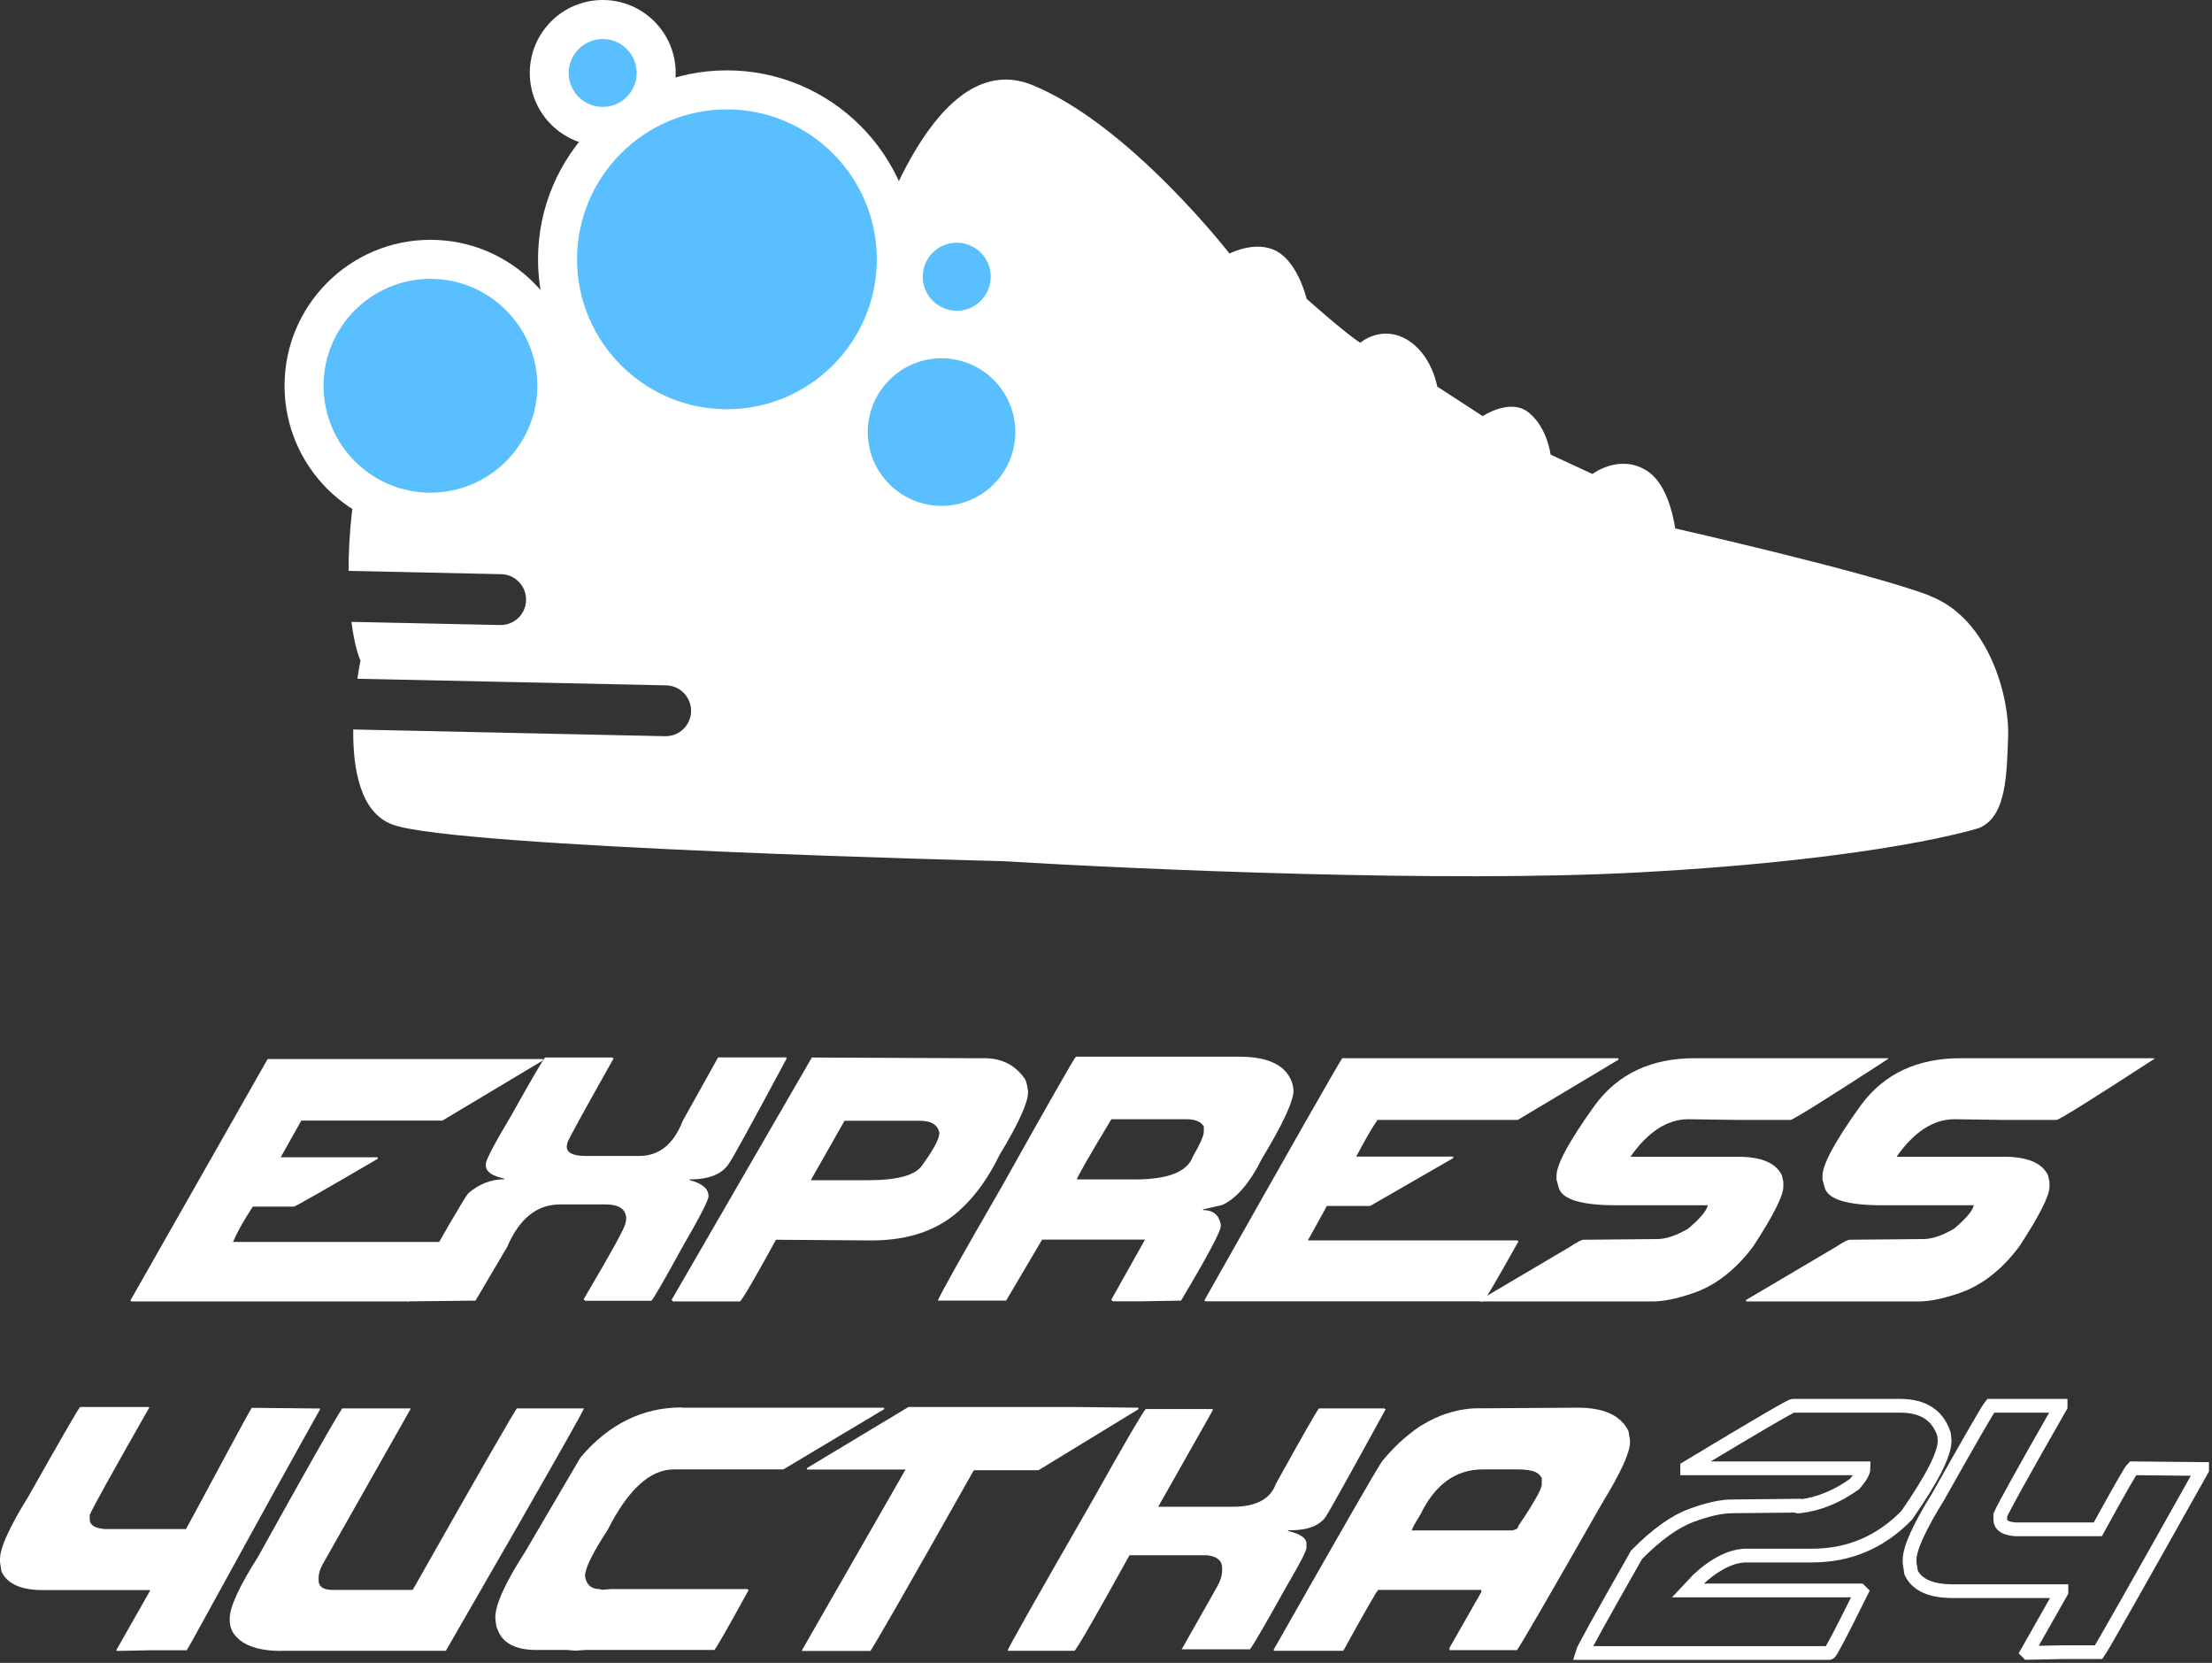 <svg width="161" height="121" viewBox="0 0 161 121" fill="none" xmlns="http://www.w3.org/2000/svg">
<rect x="0" y="0" width="161" height="121" fill="#333333" stroke="none"/>
<g clip-path="url(#clip0_6_394)">
<path d="M39.52 77.05V77.16L32.2 81.54H21.93L20.43 84.21H27.49V84.32C23.64 86.57 21.61 87.73 21.39 87.8H18.4C17.73 88.82 17.25 89.68 16.96 90.37H32.15L32.2 90.42H32.25C30.79 93.02 29.95 94.45 29.74 94.7H9.58L9.53 94.65H9.48L19.48 77.06H39.53L39.52 77.05Z" fill="white"/>
<path d="M39.7 76.95H44.57L44.62 77H44.67C42.43 80.97 41.31 83.02 41.3 83.15L41.25 83.42C41.25 83.88 41.7 84.11 42.59 84.11H46.55C47.98 84.11 49.04 83.25 49.7 81.54L52.27 76.94H57.24V77.05C54.71 81.77 53.32 84.3 53.07 84.64C52.59 85.42 51.63 85.82 50.18 85.82V85.87C51.11 86.1 51.57 86.49 51.57 87.05C51.57 87.32 50.95 88.53 49.7 90.69C48.28 93.27 47.52 94.59 47.4 94.65H42.59L42.48 94.54C44.51 91.1 45.53 89.25 45.53 88.98L45.58 88.71C45.58 88 45.08 87.64 44.08 87.64H40.76C39.08 87.64 37.8 88.67 36.91 90.74L34.61 94.64H34.56L30.07 94.69H29.64L29.59 94.64H29.54C32.22 89.87 33.74 87.27 34.08 86.83C34.87 86.15 35.75 85.81 36.7 85.81V85.76C35.81 85.57 35.36 85.25 35.36 84.8V84.69C35.36 84.41 36 83.2 37.28 81.05C38.74 78.44 39.54 77.07 39.69 76.93L39.7 76.95Z" fill="white"/>
<path d="M59.17 76.95L70.61 77H71.63C72.94 77 73.94 77.52 74.62 78.55C74.72 78.76 74.79 79.07 74.83 79.46C74.83 80.22 74.14 81.75 72.74 84.06C71.96 85.66 71.05 86.94 70.01 87.91C68.4 89.48 66.2 90.26 63.43 90.26L56.48 90.21C54.96 92.98 54.09 94.48 53.86 94.7H48.99L48.88 94.59L59.09 76.95H59.14H59.17ZM61.47 81.55L59.01 85.88H63.13C65.34 85.88 66.68 85.51 67.14 84.76C67.96 83.63 68.37 82.86 68.37 82.46V82.41C68.25 81.84 67.77 81.55 66.93 81.55H61.48H61.47Z" fill="white"/>
<path d="M78.33 76.89H90.2C92.43 76.89 93.73 77.58 94.1 78.97L94.15 79.34C94.15 80.12 93.38 81.78 91.85 84.31C90.97 86.07 90.01 87.2 88.96 87.68L87.57 88V88.05C88.28 88.05 88.71 88.39 88.85 89.07V89.23C88.85 89.58 88 91.2 86.28 94.1L85.96 94.64L83.02 94.69H80.99L80.88 94.58L83.34 90.2H75.85L73.23 94.64H68.26C68.47 94.11 70.02 91.35 72.91 86.35C76.36 80.19 78.16 77.04 78.31 76.89H78.33ZM78.38 85.82H82.6C85.01 85.82 86.42 85.27 86.82 84.16C87.36 83.23 87.62 82.63 87.62 82.34V81.97C87.41 81.61 86.98 81.44 86.34 81.44H80.89C79.21 84.23 78.38 85.69 78.38 85.82Z" fill="white"/>
<path d="M97.7 77H117.8V77.11L110.47 81.49H100.26C99.92 81.97 99.4 82.86 98.71 84.16H105.77V84.27L99.73 87.75H96.58L95.19 90.26H110.43L110.48 90.31H110.53C108.92 93.19 108.06 94.65 107.96 94.69H87.75L87.7 94.64H87.65C94.21 83.02 97.56 77.14 97.7 77Z" fill="white"/>
<path d="M123.32 77H137.43V77.05C132.87 80.01 130.5 81.49 130.32 81.49H126.31L122.89 81.44C121.36 81.44 119.95 82.35 118.67 84.17H126.48C128.19 84.17 129.26 84.62 129.69 85.51L129.8 85.99V86.36C129.8 87.01 129.07 88.45 127.61 90.69C126.28 92.47 124.75 93.63 123.01 94.17C121.92 94.53 121.01 94.7 120.28 94.7H107.72V94.59L114.24 90.74C114.78 90.38 115.12 90.21 115.26 90.21L120.61 90.16C121.25 90.16 122 89.91 122.86 89.41C123.74 88.67 124.22 88.1 124.3 87.7H117.62C115.08 87.7 113.69 87.27 113.45 86.42L113.29 85.83V85.56C113.29 84.72 114.23 82.99 116.12 80.37C117.8 78.12 120.21 77 123.34 77H123.32Z" fill="white"/>
<path d="M142.69 77H156.8V77.05C152.24 80.01 149.87 81.49 149.69 81.49H145.68L142.26 81.44C140.73 81.44 139.32 82.35 138.04 84.17H145.85C147.56 84.17 148.63 84.62 149.06 85.51L149.17 85.99V86.36C149.17 87.01 148.44 88.45 146.98 90.69C145.65 92.47 144.12 93.63 142.38 94.17C141.29 94.53 140.38 94.7 139.65 94.7H127.09V94.59L133.61 90.74C134.15 90.38 134.49 90.21 134.63 90.21L139.98 90.16C140.62 90.16 141.37 89.91 142.22 89.41C143.1 88.67 143.58 88.1 143.66 87.7H136.98C134.44 87.7 133.05 87.27 132.81 86.42L132.65 85.83V85.56C132.65 84.72 133.59 82.99 135.48 80.37C137.16 78.12 139.57 77 142.7 77H142.69Z" fill="white"/>
<path d="M5.83 102.38H10.86V102.43C8.15 107.18 6.71 109.78 6.53 110.24V110.56C6.53 110.96 6.89 111.19 7.6 111.26H13.54C15.05 108.5 18.17 102.6 18.33 102.44L23.3 102.49V102.54C18.58 110.97 13.82 119.77 13.59 120.08H11.02L8.51 120.13L8.46 120.08L10.92 115.75V115.7H3.1C1.53 115.7 0.53 115.25 0.11 114.36L0 113.66V113.45C0 112.62 0.7 111.09 2.09 108.85C4.39 104.77 5.64 102.61 5.83 102.38Z" fill="white"/>
<path d="M20.51 120.13C18.68 120.13 17.49 119.67 16.93 118.74C16.79 118.48 16.72 118.2 16.72 117.88V117.77C16.72 116.93 17.42 115.42 18.81 113.23C22.23 107.06 24.26 103.48 24.91 102.48H29.88V102.53L23.46 113.87C23.28 114.21 23.19 114.53 23.19 114.83V114.99C23.19 115.45 23.53 115.69 24.21 115.69H30.04C34.97 106.98 37.5 102.58 37.63 102.48H42.5C42.5 102.59 40.84 105.53 37.53 111.3L32.45 120.12H20.53L20.51 120.13Z" fill="white"/>
<path d="M49.65 102.43H64.35V102.54L57.02 106.92H49.05C47.32 106.92 45.72 108.38 44.24 111.3C43.13 113 42.58 114.13 42.58 114.67C42.67 115.31 43.03 115.63 43.65 115.63L43.81 115.68L44.45 115.63H54.4L54.45 115.68H54.5C52.92 118.56 52.08 120.02 51.99 120.06H42.58L41.88 120.11L41.29 120.06H39.04C37.52 120.06 36.57 119.56 36.21 118.56C36.14 118.45 36.09 118.17 36.05 117.7C36.05 116.76 36.78 115.15 38.24 112.89L42.25 106.05C44.3 103.63 46.76 102.41 49.63 102.41L49.65 102.43Z" fill="white"/>
<path d="M78.21 102.38L82.86 102.43V102.54L75.59 106.98H70.88C65.93 115.75 63.42 120.13 63.34 120.13H58.37V120.08L65.91 106.93H58.74V106.82L66.12 102.38H78.2H78.21Z" fill="white"/>
<path d="M96 102.48H100.76L100.81 102.53H100.86C98.23 107.33 96.77 109.95 96.48 110.39C96.01 111.03 95.15 111.35 93.91 111.35H93.75V111.4C94.64 111.61 95.09 111.92 95.09 112.31V112.63C95.09 112.85 94.61 113.78 93.65 115.41C92.08 118.23 91.19 119.76 90.98 120.01H86.01L88.58 115.47C88.83 115.03 88.95 114.64 88.95 114.29V114.08C88.95 113.56 88.59 113.26 87.88 113.17H82.21C79.66 117.78 78.32 120.09 78.2 120.12H73.33C73.4 119.87 75.49 116.18 79.59 109.05C81.94 104.86 83.21 102.69 83.39 102.53H88.26V102.64L84.3 109.64H89.7C91.41 109.64 92.46 109.09 92.86 107.98C94.8 104.48 95.85 102.64 96.01 102.47L96 102.48Z" fill="white"/>
<path d="M114.84 102.43C116.76 102.43 117.98 103 118.53 104.14L118.64 104.78V104.94C118.64 105.7 117.96 107.18 116.61 109.38C112.63 116.36 110.56 119.92 110.41 120.07H105.49L107.9 115.69H100.31C100.17 115.83 99.33 117.29 97.8 120.07L97.75 120.12H92.72V120.07C97.6 111.47 100.28 106.84 100.74 106.17C102.1 104.67 103.19 103.76 104 103.44C105.02 102.88 106.09 102.56 107.21 102.48L114.86 102.43H114.84ZM107.73 102.48H115.16C116.88 102.48 118 103.12 118.53 104.4L118.58 104.83C118.58 105.66 117.73 107.44 116.01 110.18C114.32 113.23 112.43 116.51 110.34 120.02L110.12 120.07H105.58L105.47 119.96L107.82 115.84V115.68H100.17C100.04 115.81 99.2 117.28 97.66 120.06L97.39 120.11H92.79L92.74 120.06H92.69C97.56 111.49 100.19 106.91 100.6 106.32C102.72 103.75 105.09 102.47 107.71 102.47L107.73 102.48ZM102.65 111.41H109.39C110.14 111.41 110.51 111.29 110.51 111.04C111.65 109.36 112.22 108.35 112.22 107.99V107.56C112.02 107.13 111.51 106.92 110.67 106.92H107.62C105.58 106.92 103.92 108.42 102.65 111.41ZM102.76 111.36H110.35C111.63 109.36 112.27 108.24 112.27 107.99V107.78C112.27 107.21 111.66 106.92 110.45 106.92H107.94C105.96 106.92 104.45 108.01 103.4 110.18C102.97 110.87 102.76 111.26 102.76 111.36Z" fill="white"/>
<path d="M130.49 102.29H138.29C139.98 102.29 141.04 102.98 141.49 104.35L141.54 104.84C141.54 105.81 140.62 107.61 138.78 110.26C136.88 112.21 134.59 113.19 131.9 113.19H127.13C126.05 113.19 124.87 113.77 123.61 114.92L122.85 115.73H135.37L135.48 115.84C134.02 118.79 133.24 120.27 133.15 120.28H115.16C115.23 120.03 116.55 117.64 119.12 113.13C120.57 111.66 121.91 110.7 123.13 110.26C124.3 109.83 125.28 109.61 126.06 109.61L130.88 109.56L130.93 109.61H130.98C132.36 109.45 133.7 108.91 134.99 107.98C135.42 107.48 135.64 107.1 135.64 106.84H122.8V106.79C127.78 103.79 130.34 102.29 130.5 102.29H130.49Z" stroke="white" stroke-miterlimit="10"/>
<path d="M144.89 102.29H149.98V102.34C147.23 107.15 145.77 109.79 145.59 110.25V110.58C145.59 110.99 145.95 111.22 146.67 111.28H152.69C154.23 108.48 155.07 107 155.24 106.84L160.28 106.89V106.94C155.49 115.48 152.98 119.91 152.75 120.22H150.15L147.6 120.27L147.55 120.22L150.04 115.83V115.78H142.13C140.54 115.78 139.53 115.33 139.1 114.43L138.99 113.73V113.51C138.99 112.67 139.69 111.12 141.1 108.85C143.43 104.71 144.69 102.53 144.89 102.29V102.29Z" stroke="white" stroke-miterlimit="10"/>
<path d="M140.45 43.34C136.03 41.65 121.93 38.45 121.93 38.45C121.75 37.3 121.23 35.04 119.78 34.2C117.81 33.03 115.91 34.49 115.91 34.49L112.86 33.08C112.86 33.08 112.63 31.13 111.28 30.03C109.94 28.92 107.92 30.28 107.92 30.28L104.61 28.13C104.61 28.13 104.22 25.76 102.37 24.69C100.51 23.63 99.01 24.94 99.01 24.94C97.92 24.26 95.1 21.74 95.1 21.74C95.1 21.74 94.5 19.17 92.96 18.3C91.43 17.43 89.49 18.45 89.49 18.45C89.49 18.45 82.2 9.06 75.14 6.19C68.09 3.32 63.86 16.75 62.9 19.64C62.31 21.44 62.95 22.61 63.54 23.31C61.37 25.06 56.49 28.15 49.26 27.8C39.26 27.32 35.65 18.06 30.07 24.98C26.51 29.4 25.37 36.31 25.37 41.54L36.48 41.78C37.5 41.8 38.31 42.65 38.29 43.67C38.27 44.68 37.45 45.48 36.44 45.48H36.4L25.58 45.25C25.74 46.48 25.97 47.46 26.24 48.07C26.24 48.07 26.13 48.59 26.01 49.39L48.49 49.87C49.51 49.89 50.32 50.74 50.3 51.76C50.28 52.77 49.46 53.57 48.45 53.57H48.41L25.71 53.08C25.68 55.94 26.21 59.13 28.57 60C33.11 61.69 72.89 62.66 72.91 62.66C83.35 63.28 105.2 64.24 119.28 63.48C137.19 62.51 144.07 60.24 144.07 60.24C146.06 59.4 146.06 56.27 146.16 53.61C146.28 50.95 144.88 45.05 140.46 43.36L140.45 43.34Z" fill="white"/>
<path d="M31.33 37.27C36.411 37.27 40.53 33.151 40.53 28.07C40.53 22.989 36.411 18.87 31.33 18.87C26.249 18.87 22.13 22.989 22.13 28.07C22.13 33.151 26.249 37.27 31.33 37.27Z" fill="#5ABFFF"/>
<path d="M31.33 38.69C25.48 38.69 20.71 33.93 20.71 28.07C20.71 22.21 25.47 17.45 31.33 17.45C37.19 17.45 41.95 22.21 41.95 28.07C41.95 33.93 37.19 38.69 31.33 38.69ZM31.33 20.29C27.04 20.29 23.55 23.78 23.55 28.07C23.55 32.36 27.04 35.85 31.33 35.85C35.62 35.85 39.11 32.36 39.11 28.07C39.11 23.78 35.62 20.29 31.33 20.29Z" fill="white"/>
<path d="M68.53 38.24C72.28 38.24 75.32 35.2 75.32 31.45C75.32 27.7 72.28 24.66 68.53 24.66C64.78 24.66 61.74 27.7 61.74 31.45C61.74 35.2 64.78 38.24 68.53 38.24Z" fill="#5ABFFF"/>
<path d="M68.53 39.65C64 39.65 60.32 35.97 60.32 31.44C60.32 26.91 64 23.23 68.53 23.23C73.06 23.23 76.74 26.91 76.74 31.44C76.74 35.97 73.06 39.65 68.53 39.65ZM68.53 26.07C65.57 26.07 63.16 28.48 63.16 31.44C63.16 34.4 65.57 36.81 68.53 36.81C71.49 36.81 73.9 34.4 73.9 31.44C73.9 28.48 71.49 26.07 68.53 26.07Z" fill="white"/>
<path d="M69.64 24.02C71.788 24.02 73.53 22.278 73.53 20.13C73.53 17.982 71.788 16.24 69.64 16.24C67.492 16.24 65.75 17.982 65.75 20.13C65.75 22.278 67.492 24.02 69.64 24.02Z" fill="#5ABFFF"/>
<path d="M69.64 25.44C66.71 25.44 64.33 23.06 64.33 20.13C64.33 17.2 66.71 14.82 69.64 14.82C72.57 14.82 74.95 17.2 74.95 20.13C74.95 23.06 72.57 25.44 69.64 25.44ZM69.64 17.66C68.27 17.66 67.16 18.77 67.16 20.13C67.16 21.49 68.27 22.61 69.64 22.61C71.01 22.61 72.11 21.5 72.11 20.13C72.11 18.76 71 17.66 69.64 17.66Z" fill="white"/>
<path d="M43.87 9.2C46.018 9.2 47.76 7.458 47.76 5.31C47.76 3.162 46.018 1.42 43.87 1.42C41.722 1.42 39.98 3.162 39.98 5.31C39.98 7.458 41.722 9.2 43.87 9.2Z" fill="#5ABFFF"/>
<path d="M43.87 10.62C40.94 10.62 38.56 8.24 38.56 5.31C38.56 2.38 40.94 0 43.87 0C46.8 0 49.18 2.38 49.18 5.31C49.18 8.24 46.8 10.62 43.87 10.62ZM43.87 2.84C42.51 2.84 41.39 3.95 41.39 5.31C41.39 6.67 42.5 7.78 43.87 7.78C45.24 7.78 46.34 6.67 46.34 5.31C46.34 3.95 45.23 2.84 43.87 2.84Z" fill="white"/>
<path d="M52.91 31.2C59.72 31.2 65.24 25.68 65.24 18.87C65.24 12.06 59.72 6.54 52.91 6.54C46.1 6.54 40.58 12.06 40.58 18.87C40.58 25.68 46.1 31.2 52.91 31.2Z" fill="#5ABFFF"/>
<path d="M52.91 32.62C45.33 32.62 39.16 26.45 39.16 18.87C39.16 11.29 45.33 5.12 52.91 5.12C60.49 5.12 66.66 11.29 66.66 18.87C66.66 26.45 60.49 32.62 52.91 32.62ZM52.91 7.96C46.89 7.96 42 12.86 42 18.87C42 24.88 46.9 29.78 52.91 29.78C58.92 29.78 63.82 24.88 63.82 18.87C63.82 12.86 58.92 7.96 52.91 7.96Z" fill="white"/>
</g>
<defs>
<clipPath id="clip0_6_394">
<rect width="160.78" height="120.79" fill="white"/>
</clipPath>
</defs>
</svg>
